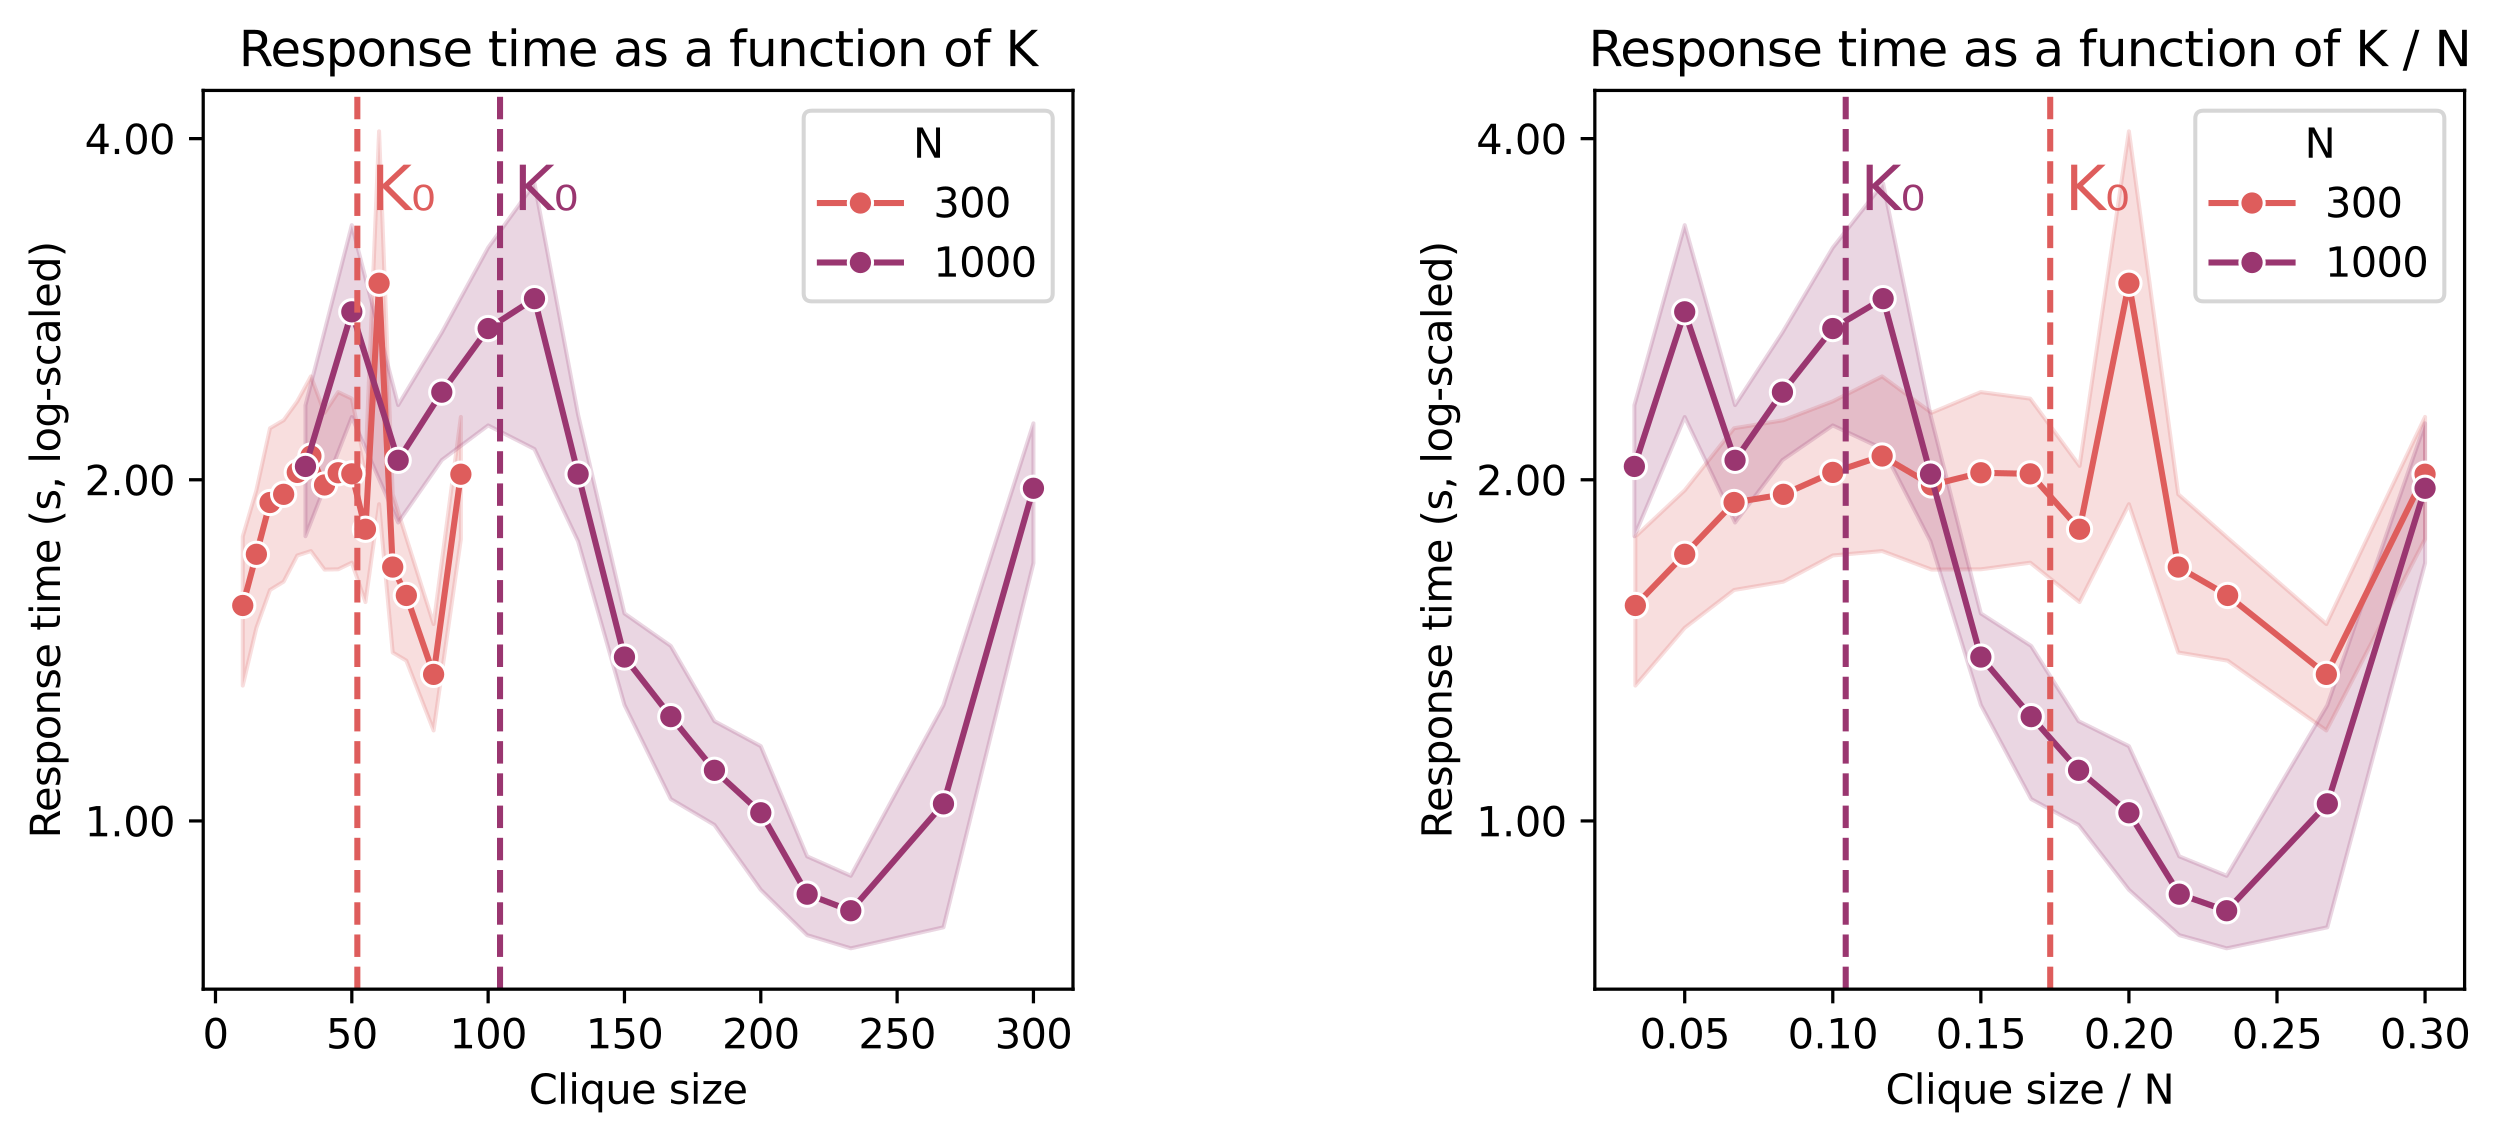 <?xml version="1.0" encoding="utf-8" standalone="no"?>
<!DOCTYPE svg PUBLIC "-//W3C//DTD SVG 1.1//EN"
  "http://www.w3.org/Graphics/SVG/1.1/DTD/svg11.dtd">
<svg xmlns:xlink="http://www.w3.org/1999/xlink" width="616.88pt" height="281.634pt" viewBox="0 0 616.88 281.634" xmlns="http://www.w3.org/2000/svg" version="1.1">
 <defs>
  <style type="text/css">*{stroke-linejoin: round; stroke-linecap: butt}</style>
 </defs>
 <g id="figure_1">
  <g id="patch_1">
   <path d="M 0 281.634 
L 616.88 281.634 
L 616.88 0 
L 0 0 
z
" style="fill: #ffffff"/>
  </g>
  <g id="axes_1">
   <g id="patch_2">
    <path d="M 50.144 244.078 
L 264.759 244.078 
L 264.759 22.318 
L 50.144 22.318 
z
" style="fill: #ffffff"/>
   </g>
   <g id="FillBetweenPolyCollection_1">
    <defs>
     <path id="me73cbf4768" d="M 59.899 -149.231 
L 59.899 -112.464 
L 63.263 -126.71 
L 66.627 -136.057 
L 69.991 -138.116 
L 73.355 -144.575 
L 76.718 -145.657 
L 80.082 -141.087 
L 83.446 -141.159 
L 86.81 -142.793 
L 90.174 -133.076 
L 93.538 -157.226 
L 96.902 -120.626 
L 100.266 -118.614 
L 106.993 -101.389 
L 113.721 -148.613 
L 113.721 -178.757 
L 113.721 -178.757 
L 106.993 -127.648 
L 100.266 -148.917 
L 96.902 -159.672 
L 93.538 -249.236 
L 90.174 -166.684 
L 86.81 -183.27 
L 83.446 -184.888 
L 80.082 -179.785 
L 76.718 -188.762 
L 73.355 -182.597 
L 69.991 -177.947 
L 66.627 -175.961 
L 63.263 -160.649 
L 59.899 -149.231 
z
" style="stroke: #de5d5c; stroke-opacity: 0.2"/>
    </defs>
    <g clip-path="url(#p3b95790b7f)">
     <use xlink:href="#me73cbf4768" x="0" y="281.634" style="fill: #de5d5c; fill-opacity: 0.2; stroke: #de5d5c; stroke-opacity: 0.2"/>
    </g>
   </g>
   <g id="FillBetweenPolyCollection_2">
    <defs>
     <path id="m4e8eb32be2" d="M 75.373 -181.62 
L 75.373 -149.324 
L 86.81 -178.725 
L 98.247 -152.702 
L 109.012 -168.115 
L 120.449 -176.663 
L 131.886 -170.823 
L 142.65 -148.042 
L 154.088 -107.693 
L 165.525 -84.461 
L 176.289 -78.085 
L 187.726 -62.079 
L 199.164 -50.886 
L 209.928 -47.636 
L 232.802 -52.82 
L 255.004 -142.683 
L 255.004 -177.177 
L 255.004 -177.177 
L 232.802 -107.627 
L 209.928 -65.527 
L 199.164 -70.326 
L 187.726 -97.514 
L 176.289 -103.687 
L 165.525 -122.232 
L 154.088 -130.269 
L 142.65 -179.262 
L 131.886 -236.337 
L 120.449 -220.525 
L 109.012 -199.587 
L 98.247 -181.68 
L 86.81 -226.074 
L 75.373 -181.62 
z
" style="stroke: #9a3670; stroke-opacity: 0.2"/>
    </defs>
    <g clip-path="url(#p3b95790b7f)">
     <use xlink:href="#m4e8eb32be2" x="0" y="281.634" style="fill: #9a3670; fill-opacity: 0.2; stroke: #9a3670; stroke-opacity: 0.2"/>
    </g>
   </g>
   <g id="matplotlib.axis_1">
    <g id="xtick_1">
     <g id="line2d_1">
      <defs>
       <path id="mf05abe5165" d="M 0 0 
L 0 3.5 
" style="stroke: #000000; stroke-width: 0.8"/>
      </defs>
      <g>
       <use xlink:href="#mf05abe5165" x="53.171" y="244.078" style="stroke: #000000; stroke-width: 0.8"/>
      </g>
     </g>
     <g id="text_1">
      <!-- 0 -->
      <g transform="translate(49.99 258.677) scale(0.1 -0.1)">
       <defs>
        <path id="DejaVuSans-30" d="M 2034 4250 
Q 1547 4250 1301 3770 
Q 1056 3291 1056 2328 
Q 1056 1369 1301 889 
Q 1547 409 2034 409 
Q 2525 409 2770 889 
Q 3016 1369 3016 2328 
Q 3016 3291 2770 3770 
Q 2525 4250 2034 4250 
z
M 2034 4750 
Q 2819 4750 3233 4129 
Q 3647 3509 3647 2328 
Q 3647 1150 3233 529 
Q 2819 -91 2034 -91 
Q 1250 -91 836 529 
Q 422 1150 422 2328 
Q 422 3509 836 4129 
Q 1250 4750 2034 4750 
z
" transform="scale(0.016)"/>
       </defs>
       <use xlink:href="#DejaVuSans-30"/>
      </g>
     </g>
    </g>
    <g id="xtick_2">
     <g id="line2d_2">
      <g>
       <use xlink:href="#mf05abe5165" x="86.81" y="244.078" style="stroke: #000000; stroke-width: 0.8"/>
      </g>
     </g>
     <g id="text_2">
      <!-- 50 -->
      <g transform="translate(80.448 258.677) scale(0.1 -0.1)">
       <defs>
        <path id="DejaVuSans-35" d="M 691 4666 
L 3169 4666 
L 3169 4134 
L 1269 4134 
L 1269 2991 
Q 1406 3038 1543 3061 
Q 1681 3084 1819 3084 
Q 2600 3084 3056 2656 
Q 3513 2228 3513 1497 
Q 3513 744 3044 326 
Q 2575 -91 1722 -91 
Q 1428 -91 1123 -41 
Q 819 9 494 109 
L 494 744 
Q 775 591 1075 516 
Q 1375 441 1709 441 
Q 2250 441 2565 725 
Q 2881 1009 2881 1497 
Q 2881 1984 2565 2268 
Q 2250 2553 1709 2553 
Q 1456 2553 1204 2497 
Q 953 2441 691 2322 
L 691 4666 
z
" transform="scale(0.016)"/>
       </defs>
       <use xlink:href="#DejaVuSans-35"/>
       <use xlink:href="#DejaVuSans-30" transform="translate(63.623 0)"/>
      </g>
     </g>
    </g>
    <g id="xtick_3">
     <g id="line2d_3">
      <g>
       <use xlink:href="#mf05abe5165" x="120.449" y="244.078" style="stroke: #000000; stroke-width: 0.8"/>
      </g>
     </g>
     <g id="text_3">
      <!-- 100 -->
      <g transform="translate(110.905 258.677) scale(0.1 -0.1)">
       <defs>
        <path id="DejaVuSans-31" d="M 794 531 
L 1825 531 
L 1825 4091 
L 703 3866 
L 703 4441 
L 1819 4666 
L 2450 4666 
L 2450 531 
L 3481 531 
L 3481 0 
L 794 0 
L 794 531 
z
" transform="scale(0.016)"/>
       </defs>
       <use xlink:href="#DejaVuSans-31"/>
       <use xlink:href="#DejaVuSans-30" transform="translate(63.623 0)"/>
       <use xlink:href="#DejaVuSans-30" transform="translate(127.246 0)"/>
      </g>
     </g>
    </g>
    <g id="xtick_4">
     <g id="line2d_4">
      <g>
       <use xlink:href="#mf05abe5165" x="154.088" y="244.078" style="stroke: #000000; stroke-width: 0.8"/>
      </g>
     </g>
     <g id="text_4">
      <!-- 150 -->
      <g transform="translate(144.544 258.677) scale(0.1 -0.1)">
       <use xlink:href="#DejaVuSans-31"/>
       <use xlink:href="#DejaVuSans-35" transform="translate(63.623 0)"/>
       <use xlink:href="#DejaVuSans-30" transform="translate(127.246 0)"/>
      </g>
     </g>
    </g>
    <g id="xtick_5">
     <g id="line2d_5">
      <g>
       <use xlink:href="#mf05abe5165" x="187.726" y="244.078" style="stroke: #000000; stroke-width: 0.8"/>
      </g>
     </g>
     <g id="text_5">
      <!-- 200 -->
      <g transform="translate(178.183 258.677) scale(0.1 -0.1)">
       <defs>
        <path id="DejaVuSans-32" d="M 1228 531 
L 3431 531 
L 3431 0 
L 469 0 
L 469 531 
Q 828 903 1448 1529 
Q 2069 2156 2228 2338 
Q 2531 2678 2651 2914 
Q 2772 3150 2772 3378 
Q 2772 3750 2511 3984 
Q 2250 4219 1831 4219 
Q 1534 4219 1204 4116 
Q 875 4013 500 3803 
L 500 4441 
Q 881 4594 1212 4672 
Q 1544 4750 1819 4750 
Q 2544 4750 2975 4387 
Q 3406 4025 3406 3419 
Q 3406 3131 3298 2873 
Q 3191 2616 2906 2266 
Q 2828 2175 2409 1742 
Q 1991 1309 1228 531 
z
" transform="scale(0.016)"/>
       </defs>
       <use xlink:href="#DejaVuSans-32"/>
       <use xlink:href="#DejaVuSans-30" transform="translate(63.623 0)"/>
       <use xlink:href="#DejaVuSans-30" transform="translate(127.246 0)"/>
      </g>
     </g>
    </g>
    <g id="xtick_6">
     <g id="line2d_6">
      <g>
       <use xlink:href="#mf05abe5165" x="221.365" y="244.078" style="stroke: #000000; stroke-width: 0.8"/>
      </g>
     </g>
     <g id="text_6">
      <!-- 250 -->
      <g transform="translate(211.821 258.677) scale(0.1 -0.1)">
       <use xlink:href="#DejaVuSans-32"/>
       <use xlink:href="#DejaVuSans-35" transform="translate(63.623 0)"/>
       <use xlink:href="#DejaVuSans-30" transform="translate(127.246 0)"/>
      </g>
     </g>
    </g>
    <g id="xtick_7">
     <g id="line2d_7">
      <g>
       <use xlink:href="#mf05abe5165" x="255.004" y="244.078" style="stroke: #000000; stroke-width: 0.8"/>
      </g>
     </g>
     <g id="text_7">
      <!-- 300 -->
      <g transform="translate(245.46 258.677) scale(0.1 -0.1)">
       <defs>
        <path id="DejaVuSans-33" d="M 2597 2516 
Q 3050 2419 3304 2112 
Q 3559 1806 3559 1356 
Q 3559 666 3084 287 
Q 2609 -91 1734 -91 
Q 1441 -91 1130 -33 
Q 819 25 488 141 
L 488 750 
Q 750 597 1062 519 
Q 1375 441 1716 441 
Q 2309 441 2620 675 
Q 2931 909 2931 1356 
Q 2931 1769 2642 2001 
Q 2353 2234 1838 2234 
L 1294 2234 
L 1294 2753 
L 1863 2753 
Q 2328 2753 2575 2939 
Q 2822 3125 2822 3475 
Q 2822 3834 2567 4026 
Q 2313 4219 1838 4219 
Q 1578 4219 1281 4162 
Q 984 4106 628 3988 
L 628 4550 
Q 988 4650 1302 4700 
Q 1616 4750 1894 4750 
Q 2613 4750 3031 4423 
Q 3450 4097 3450 3541 
Q 3450 3153 3228 2886 
Q 3006 2619 2597 2516 
z
" transform="scale(0.016)"/>
       </defs>
       <use xlink:href="#DejaVuSans-33"/>
       <use xlink:href="#DejaVuSans-30" transform="translate(63.623 0)"/>
       <use xlink:href="#DejaVuSans-30" transform="translate(127.246 0)"/>
      </g>
     </g>
    </g>
    <g id="text_8">
     <!-- Clique size -->
     <g transform="translate(130.479 272.355) scale(0.1 -0.1)">
      <defs>
       <path id="DejaVuSans-43" d="M 4122 4306 
L 4122 3641 
Q 3803 3938 3442 4084 
Q 3081 4231 2675 4231 
Q 1875 4231 1450 3742 
Q 1025 3253 1025 2328 
Q 1025 1406 1450 917 
Q 1875 428 2675 428 
Q 3081 428 3442 575 
Q 3803 722 4122 1019 
L 4122 359 
Q 3791 134 3420 21 
Q 3050 -91 2638 -91 
Q 1578 -91 968 557 
Q 359 1206 359 2328 
Q 359 3453 968 4101 
Q 1578 4750 2638 4750 
Q 3056 4750 3426 4639 
Q 3797 4528 4122 4306 
z
" transform="scale(0.016)"/>
       <path id="DejaVuSans-6c" d="M 603 4863 
L 1178 4863 
L 1178 0 
L 603 0 
L 603 4863 
z
" transform="scale(0.016)"/>
       <path id="DejaVuSans-69" d="M 603 3500 
L 1178 3500 
L 1178 0 
L 603 0 
L 603 3500 
z
M 603 4863 
L 1178 4863 
L 1178 4134 
L 603 4134 
L 603 4863 
z
" transform="scale(0.016)"/>
       <path id="DejaVuSans-71" d="M 947 1747 
Q 947 1113 1208 752 
Q 1469 391 1925 391 
Q 2381 391 2643 752 
Q 2906 1113 2906 1747 
Q 2906 2381 2643 2742 
Q 2381 3103 1925 3103 
Q 1469 3103 1208 2742 
Q 947 2381 947 1747 
z
M 2906 525 
Q 2725 213 2448 61 
Q 2172 -91 1784 -91 
Q 1150 -91 751 415 
Q 353 922 353 1747 
Q 353 2572 751 3078 
Q 1150 3584 1784 3584 
Q 2172 3584 2448 3432 
Q 2725 3281 2906 2969 
L 2906 3500 
L 3481 3500 
L 3481 -1331 
L 2906 -1331 
L 2906 525 
z
" transform="scale(0.016)"/>
       <path id="DejaVuSans-75" d="M 544 1381 
L 544 3500 
L 1119 3500 
L 1119 1403 
Q 1119 906 1312 657 
Q 1506 409 1894 409 
Q 2359 409 2629 706 
Q 2900 1003 2900 1516 
L 2900 3500 
L 3475 3500 
L 3475 0 
L 2900 0 
L 2900 538 
Q 2691 219 2414 64 
Q 2138 -91 1772 -91 
Q 1169 -91 856 284 
Q 544 659 544 1381 
z
M 1991 3584 
L 1991 3584 
z
" transform="scale(0.016)"/>
       <path id="DejaVuSans-65" d="M 3597 1894 
L 3597 1613 
L 953 1613 
Q 991 1019 1311 708 
Q 1631 397 2203 397 
Q 2534 397 2845 478 
Q 3156 559 3463 722 
L 3463 178 
Q 3153 47 2828 -22 
Q 2503 -91 2169 -91 
Q 1331 -91 842 396 
Q 353 884 353 1716 
Q 353 2575 817 3079 
Q 1281 3584 2069 3584 
Q 2775 3584 3186 3129 
Q 3597 2675 3597 1894 
z
M 3022 2063 
Q 3016 2534 2758 2815 
Q 2500 3097 2075 3097 
Q 1594 3097 1305 2825 
Q 1016 2553 972 2059 
L 3022 2063 
z
" transform="scale(0.016)"/>
       <path id="DejaVuSans-20" transform="scale(0.016)"/>
       <path id="DejaVuSans-73" d="M 2834 3397 
L 2834 2853 
Q 2591 2978 2328 3040 
Q 2066 3103 1784 3103 
Q 1356 3103 1142 2972 
Q 928 2841 928 2578 
Q 928 2378 1081 2264 
Q 1234 2150 1697 2047 
L 1894 2003 
Q 2506 1872 2764 1633 
Q 3022 1394 3022 966 
Q 3022 478 2636 193 
Q 2250 -91 1575 -91 
Q 1294 -91 989 -36 
Q 684 19 347 128 
L 347 722 
Q 666 556 975 473 
Q 1284 391 1588 391 
Q 1994 391 2212 530 
Q 2431 669 2431 922 
Q 2431 1156 2273 1281 
Q 2116 1406 1581 1522 
L 1381 1569 
Q 847 1681 609 1914 
Q 372 2147 372 2553 
Q 372 3047 722 3315 
Q 1072 3584 1716 3584 
Q 2034 3584 2315 3537 
Q 2597 3491 2834 3397 
z
" transform="scale(0.016)"/>
       <path id="DejaVuSans-7a" d="M 353 3500 
L 3084 3500 
L 3084 2975 
L 922 459 
L 3084 459 
L 3084 0 
L 275 0 
L 275 525 
L 2438 3041 
L 353 3041 
L 353 3500 
z
" transform="scale(0.016)"/>
      </defs>
      <use xlink:href="#DejaVuSans-43"/>
      <use xlink:href="#DejaVuSans-6c" transform="translate(69.824 0)"/>
      <use xlink:href="#DejaVuSans-69" transform="translate(97.607 0)"/>
      <use xlink:href="#DejaVuSans-71" transform="translate(125.391 0)"/>
      <use xlink:href="#DejaVuSans-75" transform="translate(188.867 0)"/>
      <use xlink:href="#DejaVuSans-65" transform="translate(252.246 0)"/>
      <use xlink:href="#DejaVuSans-20" transform="translate(313.77 0)"/>
      <use xlink:href="#DejaVuSans-73" transform="translate(345.557 0)"/>
      <use xlink:href="#DejaVuSans-69" transform="translate(397.656 0)"/>
      <use xlink:href="#DejaVuSans-7a" transform="translate(425.439 0)"/>
      <use xlink:href="#DejaVuSans-65" transform="translate(477.93 0)"/>
     </g>
    </g>
   </g>
   <g id="matplotlib.axis_2">
    <g id="ytick_1">
     <g id="line2d_8">
      <defs>
       <path id="m32b0150531" d="M 0 0 
L -3.5 0 
" style="stroke: #000000; stroke-width: 0.8"/>
      </defs>
      <g>
       <use xlink:href="#m32b0150531" x="50.144" y="202.564" style="stroke: #000000; stroke-width: 0.8"/>
      </g>
     </g>
     <g id="text_9">
      <!-- 1.00 -->
      <g transform="translate(20.878 206.363) scale(0.1 -0.1)">
       <defs>
        <path id="DejaVuSans-2e" d="M 684 794 
L 1344 794 
L 1344 0 
L 684 0 
L 684 794 
z
" transform="scale(0.016)"/>
       </defs>
       <use xlink:href="#DejaVuSans-31"/>
       <use xlink:href="#DejaVuSans-2e" transform="translate(63.623 0)"/>
       <use xlink:href="#DejaVuSans-30" transform="translate(95.41 0)"/>
       <use xlink:href="#DejaVuSans-30" transform="translate(159.033 0)"/>
      </g>
     </g>
    </g>
    <g id="ytick_2">
     <g id="line2d_9">
      <g>
       <use xlink:href="#m32b0150531" x="50.144" y="118.387" style="stroke: #000000; stroke-width: 0.8"/>
      </g>
     </g>
     <g id="text_10">
      <!-- 2.00 -->
      <g transform="translate(20.878 122.186) scale(0.1 -0.1)">
       <use xlink:href="#DejaVuSans-32"/>
       <use xlink:href="#DejaVuSans-2e" transform="translate(63.623 0)"/>
       <use xlink:href="#DejaVuSans-30" transform="translate(95.41 0)"/>
       <use xlink:href="#DejaVuSans-30" transform="translate(159.033 0)"/>
      </g>
     </g>
    </g>
    <g id="ytick_3">
     <g id="line2d_10">
      <g>
       <use xlink:href="#m32b0150531" x="50.144" y="34.21" style="stroke: #000000; stroke-width: 0.8"/>
      </g>
     </g>
     <g id="text_11">
      <!-- 4.00 -->
      <g transform="translate(20.878 38.009) scale(0.1 -0.1)">
       <defs>
        <path id="DejaVuSans-34" d="M 2419 4116 
L 825 1625 
L 2419 1625 
L 2419 4116 
z
M 2253 4666 
L 3047 4666 
L 3047 1625 
L 3713 1625 
L 3713 1100 
L 3047 1100 
L 3047 0 
L 2419 0 
L 2419 1100 
L 313 1100 
L 313 1709 
L 2253 4666 
z
" transform="scale(0.016)"/>
       </defs>
       <use xlink:href="#DejaVuSans-34"/>
       <use xlink:href="#DejaVuSans-2e" transform="translate(63.623 0)"/>
       <use xlink:href="#DejaVuSans-30" transform="translate(95.41 0)"/>
       <use xlink:href="#DejaVuSans-30" transform="translate(159.033 0)"/>
      </g>
     </g>
    </g>
    <g id="text_12">
     <!-- Response time (s, log-scaled) -->
     <g transform="translate(14.798 206.855) rotate(-90) scale(0.1 -0.1)">
      <defs>
       <path id="DejaVuSans-52" d="M 2841 2188 
Q 3044 2119 3236 1894 
Q 3428 1669 3622 1275 
L 4263 0 
L 3584 0 
L 2988 1197 
Q 2756 1666 2539 1819 
Q 2322 1972 1947 1972 
L 1259 1972 
L 1259 0 
L 628 0 
L 628 4666 
L 2053 4666 
Q 2853 4666 3247 4331 
Q 3641 3997 3641 3322 
Q 3641 2881 3436 2590 
Q 3231 2300 2841 2188 
z
M 1259 4147 
L 1259 2491 
L 2053 2491 
Q 2509 2491 2742 2702 
Q 2975 2913 2975 3322 
Q 2975 3731 2742 3939 
Q 2509 4147 2053 4147 
L 1259 4147 
z
" transform="scale(0.016)"/>
       <path id="DejaVuSans-70" d="M 1159 525 
L 1159 -1331 
L 581 -1331 
L 581 3500 
L 1159 3500 
L 1159 2969 
Q 1341 3281 1617 3432 
Q 1894 3584 2278 3584 
Q 2916 3584 3314 3078 
Q 3713 2572 3713 1747 
Q 3713 922 3314 415 
Q 2916 -91 2278 -91 
Q 1894 -91 1617 61 
Q 1341 213 1159 525 
z
M 3116 1747 
Q 3116 2381 2855 2742 
Q 2594 3103 2138 3103 
Q 1681 3103 1420 2742 
Q 1159 2381 1159 1747 
Q 1159 1113 1420 752 
Q 1681 391 2138 391 
Q 2594 391 2855 752 
Q 3116 1113 3116 1747 
z
" transform="scale(0.016)"/>
       <path id="DejaVuSans-6f" d="M 1959 3097 
Q 1497 3097 1228 2736 
Q 959 2375 959 1747 
Q 959 1119 1226 758 
Q 1494 397 1959 397 
Q 2419 397 2687 759 
Q 2956 1122 2956 1747 
Q 2956 2369 2687 2733 
Q 2419 3097 1959 3097 
z
M 1959 3584 
Q 2709 3584 3137 3096 
Q 3566 2609 3566 1747 
Q 3566 888 3137 398 
Q 2709 -91 1959 -91 
Q 1206 -91 779 398 
Q 353 888 353 1747 
Q 353 2609 779 3096 
Q 1206 3584 1959 3584 
z
" transform="scale(0.016)"/>
       <path id="DejaVuSans-6e" d="M 3513 2113 
L 3513 0 
L 2938 0 
L 2938 2094 
Q 2938 2591 2744 2837 
Q 2550 3084 2163 3084 
Q 1697 3084 1428 2787 
Q 1159 2491 1159 1978 
L 1159 0 
L 581 0 
L 581 3500 
L 1159 3500 
L 1159 2956 
Q 1366 3272 1645 3428 
Q 1925 3584 2291 3584 
Q 2894 3584 3203 3211 
Q 3513 2838 3513 2113 
z
" transform="scale(0.016)"/>
       <path id="DejaVuSans-74" d="M 1172 4494 
L 1172 3500 
L 2356 3500 
L 2356 3053 
L 1172 3053 
L 1172 1153 
Q 1172 725 1289 603 
Q 1406 481 1766 481 
L 2356 481 
L 2356 0 
L 1766 0 
Q 1100 0 847 248 
Q 594 497 594 1153 
L 594 3053 
L 172 3053 
L 172 3500 
L 594 3500 
L 594 4494 
L 1172 4494 
z
" transform="scale(0.016)"/>
       <path id="DejaVuSans-6d" d="M 3328 2828 
Q 3544 3216 3844 3400 
Q 4144 3584 4550 3584 
Q 5097 3584 5394 3201 
Q 5691 2819 5691 2113 
L 5691 0 
L 5113 0 
L 5113 2094 
Q 5113 2597 4934 2840 
Q 4756 3084 4391 3084 
Q 3944 3084 3684 2787 
Q 3425 2491 3425 1978 
L 3425 0 
L 2847 0 
L 2847 2094 
Q 2847 2600 2669 2842 
Q 2491 3084 2119 3084 
Q 1678 3084 1418 2786 
Q 1159 2488 1159 1978 
L 1159 0 
L 581 0 
L 581 3500 
L 1159 3500 
L 1159 2956 
Q 1356 3278 1631 3431 
Q 1906 3584 2284 3584 
Q 2666 3584 2933 3390 
Q 3200 3197 3328 2828 
z
" transform="scale(0.016)"/>
       <path id="DejaVuSans-28" d="M 1984 4856 
Q 1566 4138 1362 3434 
Q 1159 2731 1159 2009 
Q 1159 1288 1364 580 
Q 1569 -128 1984 -844 
L 1484 -844 
Q 1016 -109 783 600 
Q 550 1309 550 2009 
Q 550 2706 781 3412 
Q 1013 4119 1484 4856 
L 1984 4856 
z
" transform="scale(0.016)"/>
       <path id="DejaVuSans-2c" d="M 750 794 
L 1409 794 
L 1409 256 
L 897 -744 
L 494 -744 
L 750 256 
L 750 794 
z
" transform="scale(0.016)"/>
       <path id="DejaVuSans-67" d="M 2906 1791 
Q 2906 2416 2648 2759 
Q 2391 3103 1925 3103 
Q 1463 3103 1205 2759 
Q 947 2416 947 1791 
Q 947 1169 1205 825 
Q 1463 481 1925 481 
Q 2391 481 2648 825 
Q 2906 1169 2906 1791 
z
M 3481 434 
Q 3481 -459 3084 -895 
Q 2688 -1331 1869 -1331 
Q 1566 -1331 1297 -1286 
Q 1028 -1241 775 -1147 
L 775 -588 
Q 1028 -725 1275 -790 
Q 1522 -856 1778 -856 
Q 2344 -856 2625 -561 
Q 2906 -266 2906 331 
L 2906 616 
Q 2728 306 2450 153 
Q 2172 0 1784 0 
Q 1141 0 747 490 
Q 353 981 353 1791 
Q 353 2603 747 3093 
Q 1141 3584 1784 3584 
Q 2172 3584 2450 3431 
Q 2728 3278 2906 2969 
L 2906 3500 
L 3481 3500 
L 3481 434 
z
" transform="scale(0.016)"/>
       <path id="DejaVuSans-2d" d="M 313 2009 
L 1997 2009 
L 1997 1497 
L 313 1497 
L 313 2009 
z
" transform="scale(0.016)"/>
       <path id="DejaVuSans-63" d="M 3122 3366 
L 3122 2828 
Q 2878 2963 2633 3030 
Q 2388 3097 2138 3097 
Q 1578 3097 1268 2742 
Q 959 2388 959 1747 
Q 959 1106 1268 751 
Q 1578 397 2138 397 
Q 2388 397 2633 464 
Q 2878 531 3122 666 
L 3122 134 
Q 2881 22 2623 -34 
Q 2366 -91 2075 -91 
Q 1284 -91 818 406 
Q 353 903 353 1747 
Q 353 2603 823 3093 
Q 1294 3584 2113 3584 
Q 2378 3584 2631 3529 
Q 2884 3475 3122 3366 
z
" transform="scale(0.016)"/>
       <path id="DejaVuSans-61" d="M 2194 1759 
Q 1497 1759 1228 1600 
Q 959 1441 959 1056 
Q 959 750 1161 570 
Q 1363 391 1709 391 
Q 2188 391 2477 730 
Q 2766 1069 2766 1631 
L 2766 1759 
L 2194 1759 
z
M 3341 1997 
L 3341 0 
L 2766 0 
L 2766 531 
Q 2569 213 2275 61 
Q 1981 -91 1556 -91 
Q 1019 -91 701 211 
Q 384 513 384 1019 
Q 384 1609 779 1909 
Q 1175 2209 1959 2209 
L 2766 2209 
L 2766 2266 
Q 2766 2663 2505 2880 
Q 2244 3097 1772 3097 
Q 1472 3097 1187 3025 
Q 903 2953 641 2809 
L 641 3341 
Q 956 3463 1253 3523 
Q 1550 3584 1831 3584 
Q 2591 3584 2966 3190 
Q 3341 2797 3341 1997 
z
" transform="scale(0.016)"/>
       <path id="DejaVuSans-64" d="M 2906 2969 
L 2906 4863 
L 3481 4863 
L 3481 0 
L 2906 0 
L 2906 525 
Q 2725 213 2448 61 
Q 2172 -91 1784 -91 
Q 1150 -91 751 415 
Q 353 922 353 1747 
Q 353 2572 751 3078 
Q 1150 3584 1784 3584 
Q 2172 3584 2448 3432 
Q 2725 3281 2906 2969 
z
M 947 1747 
Q 947 1113 1208 752 
Q 1469 391 1925 391 
Q 2381 391 2643 752 
Q 2906 1113 2906 1747 
Q 2906 2381 2643 2742 
Q 2381 3103 1925 3103 
Q 1469 3103 1208 2742 
Q 947 2381 947 1747 
z
" transform="scale(0.016)"/>
       <path id="DejaVuSans-29" d="M 513 4856 
L 1013 4856 
Q 1481 4119 1714 3412 
Q 1947 2706 1947 2009 
Q 1947 1309 1714 600 
Q 1481 -109 1013 -844 
L 513 -844 
Q 928 -128 1133 580 
Q 1338 1288 1338 2009 
Q 1338 2731 1133 3434 
Q 928 4138 513 4856 
z
" transform="scale(0.016)"/>
      </defs>
      <use xlink:href="#DejaVuSans-52"/>
      <use xlink:href="#DejaVuSans-65" transform="translate(64.982 0)"/>
      <use xlink:href="#DejaVuSans-73" transform="translate(126.506 0)"/>
      <use xlink:href="#DejaVuSans-70" transform="translate(178.605 0)"/>
      <use xlink:href="#DejaVuSans-6f" transform="translate(242.082 0)"/>
      <use xlink:href="#DejaVuSans-6e" transform="translate(303.264 0)"/>
      <use xlink:href="#DejaVuSans-73" transform="translate(366.643 0)"/>
      <use xlink:href="#DejaVuSans-65" transform="translate(418.742 0)"/>
      <use xlink:href="#DejaVuSans-20" transform="translate(480.266 0)"/>
      <use xlink:href="#DejaVuSans-74" transform="translate(512.053 0)"/>
      <use xlink:href="#DejaVuSans-69" transform="translate(551.262 0)"/>
      <use xlink:href="#DejaVuSans-6d" transform="translate(579.045 0)"/>
      <use xlink:href="#DejaVuSans-65" transform="translate(676.457 0)"/>
      <use xlink:href="#DejaVuSans-20" transform="translate(737.98 0)"/>
      <use xlink:href="#DejaVuSans-28" transform="translate(769.768 0)"/>
      <use xlink:href="#DejaVuSans-73" transform="translate(808.781 0)"/>
      <use xlink:href="#DejaVuSans-2c" transform="translate(860.881 0)"/>
      <use xlink:href="#DejaVuSans-20" transform="translate(892.668 0)"/>
      <use xlink:href="#DejaVuSans-6c" transform="translate(924.455 0)"/>
      <use xlink:href="#DejaVuSans-6f" transform="translate(952.238 0)"/>
      <use xlink:href="#DejaVuSans-67" transform="translate(1013.42 0)"/>
      <use xlink:href="#DejaVuSans-2d" transform="translate(1076.896 0)"/>
      <use xlink:href="#DejaVuSans-73" transform="translate(1112.98 0)"/>
      <use xlink:href="#DejaVuSans-63" transform="translate(1165.08 0)"/>
      <use xlink:href="#DejaVuSans-61" transform="translate(1220.061 0)"/>
      <use xlink:href="#DejaVuSans-6c" transform="translate(1281.34 0)"/>
      <use xlink:href="#DejaVuSans-65" transform="translate(1309.123 0)"/>
      <use xlink:href="#DejaVuSans-64" transform="translate(1370.646 0)"/>
      <use xlink:href="#DejaVuSans-29" transform="translate(1434.123 0)"/>
     </g>
    </g>
   </g>
   <g id="line2d_11">
    <path d="M 59.899 149.401 
L 63.263 136.773 
L 66.627 123.993 
L 69.991 121.977 
L 73.355 116.566 
L 76.718 112.522 
L 80.082 119.663 
L 83.446 116.653 
L 86.81 116.924 
L 90.174 130.595 
L 93.538 69.89 
L 96.902 139.923 
L 100.266 146.926 
L 106.993 166.407 
L 113.721 117.016 
" clip-path="url(#p3b95790b7f)" style="fill: none; stroke: #de5d5c; stroke-width: 1.5; stroke-linecap: square"/>
    <defs>
     <path id="mef95d71258" d="M 0 3 
C 0.796 3 1.559 2.684 2.121 2.121 
C 2.684 1.559 3 0.796 3 0 
C 3 -0.796 2.684 -1.559 2.121 -2.121 
C 1.559 -2.684 0.796 -3 0 -3 
C -0.796 -3 -1.559 -2.684 -2.121 -2.121 
C -2.684 -1.559 -3 -0.796 -3 0 
C -3 0.796 -2.684 1.559 -2.121 2.121 
C -1.559 2.684 -0.796 3 0 3 
z
" style="stroke: #ffffff; stroke-width: 0.75"/>
    </defs>
    <g clip-path="url(#p3b95790b7f)">
     <use xlink:href="#mef95d71258" x="59.899" y="149.401" style="fill: #de5d5c; stroke: #ffffff; stroke-width: 0.75"/>
     <use xlink:href="#mef95d71258" x="63.263" y="136.773" style="fill: #de5d5c; stroke: #ffffff; stroke-width: 0.75"/>
     <use xlink:href="#mef95d71258" x="66.627" y="123.993" style="fill: #de5d5c; stroke: #ffffff; stroke-width: 0.75"/>
     <use xlink:href="#mef95d71258" x="69.991" y="121.977" style="fill: #de5d5c; stroke: #ffffff; stroke-width: 0.75"/>
     <use xlink:href="#mef95d71258" x="73.355" y="116.566" style="fill: #de5d5c; stroke: #ffffff; stroke-width: 0.75"/>
     <use xlink:href="#mef95d71258" x="76.718" y="112.522" style="fill: #de5d5c; stroke: #ffffff; stroke-width: 0.75"/>
     <use xlink:href="#mef95d71258" x="80.082" y="119.663" style="fill: #de5d5c; stroke: #ffffff; stroke-width: 0.75"/>
     <use xlink:href="#mef95d71258" x="83.446" y="116.653" style="fill: #de5d5c; stroke: #ffffff; stroke-width: 0.75"/>
     <use xlink:href="#mef95d71258" x="86.81" y="116.924" style="fill: #de5d5c; stroke: #ffffff; stroke-width: 0.75"/>
     <use xlink:href="#mef95d71258" x="90.174" y="130.595" style="fill: #de5d5c; stroke: #ffffff; stroke-width: 0.75"/>
     <use xlink:href="#mef95d71258" x="93.538" y="69.89" style="fill: #de5d5c; stroke: #ffffff; stroke-width: 0.75"/>
     <use xlink:href="#mef95d71258" x="96.902" y="139.923" style="fill: #de5d5c; stroke: #ffffff; stroke-width: 0.75"/>
     <use xlink:href="#mef95d71258" x="100.266" y="146.926" style="fill: #de5d5c; stroke: #ffffff; stroke-width: 0.75"/>
     <use xlink:href="#mef95d71258" x="106.993" y="166.407" style="fill: #de5d5c; stroke: #ffffff; stroke-width: 0.75"/>
     <use xlink:href="#mef95d71258" x="113.721" y="117.016" style="fill: #de5d5c; stroke: #ffffff; stroke-width: 0.75"/>
    </g>
   </g>
   <g id="line2d_12">
    <path d="M 75.373 115.092 
L 86.81 76.942 
L 98.247 113.581 
L 109.012 96.767 
L 120.449 81.071 
L 131.886 73.689 
L 142.65 116.982 
L 154.088 162.129 
L 165.525 176.825 
L 176.289 190.075 
L 187.726 200.55 
L 199.164 220.64 
L 209.928 224.724 
L 232.802 198.345 
L 255.004 120.484 
" clip-path="url(#p3b95790b7f)" style="fill: none; stroke: #9a3670; stroke-width: 1.5; stroke-linecap: square"/>
    <defs>
     <path id="m0b6423cff4" d="M 0 3 
C 0.796 3 1.559 2.684 2.121 2.121 
C 2.684 1.559 3 0.796 3 0 
C 3 -0.796 2.684 -1.559 2.121 -2.121 
C 1.559 -2.684 0.796 -3 0 -3 
C -0.796 -3 -1.559 -2.684 -2.121 -2.121 
C -2.684 -1.559 -3 -0.796 -3 0 
C -3 0.796 -2.684 1.559 -2.121 2.121 
C -1.559 2.684 -0.796 3 0 3 
z
" style="stroke: #ffffff; stroke-width: 0.75"/>
    </defs>
    <g clip-path="url(#p3b95790b7f)">
     <use xlink:href="#m0b6423cff4" x="75.373" y="115.092" style="fill: #9a3670; stroke: #ffffff; stroke-width: 0.75"/>
     <use xlink:href="#m0b6423cff4" x="86.81" y="76.942" style="fill: #9a3670; stroke: #ffffff; stroke-width: 0.75"/>
     <use xlink:href="#m0b6423cff4" x="98.247" y="113.581" style="fill: #9a3670; stroke: #ffffff; stroke-width: 0.75"/>
     <use xlink:href="#m0b6423cff4" x="109.012" y="96.767" style="fill: #9a3670; stroke: #ffffff; stroke-width: 0.75"/>
     <use xlink:href="#m0b6423cff4" x="120.449" y="81.071" style="fill: #9a3670; stroke: #ffffff; stroke-width: 0.75"/>
     <use xlink:href="#m0b6423cff4" x="131.886" y="73.689" style="fill: #9a3670; stroke: #ffffff; stroke-width: 0.75"/>
     <use xlink:href="#m0b6423cff4" x="142.65" y="116.982" style="fill: #9a3670; stroke: #ffffff; stroke-width: 0.75"/>
     <use xlink:href="#m0b6423cff4" x="154.088" y="162.129" style="fill: #9a3670; stroke: #ffffff; stroke-width: 0.75"/>
     <use xlink:href="#m0b6423cff4" x="165.525" y="176.825" style="fill: #9a3670; stroke: #ffffff; stroke-width: 0.75"/>
     <use xlink:href="#m0b6423cff4" x="176.289" y="190.075" style="fill: #9a3670; stroke: #ffffff; stroke-width: 0.75"/>
     <use xlink:href="#m0b6423cff4" x="187.726" y="200.55" style="fill: #9a3670; stroke: #ffffff; stroke-width: 0.75"/>
     <use xlink:href="#m0b6423cff4" x="199.164" y="220.64" style="fill: #9a3670; stroke: #ffffff; stroke-width: 0.75"/>
     <use xlink:href="#m0b6423cff4" x="209.928" y="224.724" style="fill: #9a3670; stroke: #ffffff; stroke-width: 0.75"/>
     <use xlink:href="#m0b6423cff4" x="232.802" y="198.345" style="fill: #9a3670; stroke: #ffffff; stroke-width: 0.75"/>
     <use xlink:href="#m0b6423cff4" x="255.004" y="120.484" style="fill: #9a3670; stroke: #ffffff; stroke-width: 0.75"/>
    </g>
   </g>
   <g id="line2d_13"/>
   <g id="line2d_14"/>
   <g id="line2d_15">
    <path d="M 88.173 244.078 
L 88.173 22.318 
" clip-path="url(#p3b95790b7f)" style="fill: none; stroke-dasharray: 5.55,2.4; stroke-dashoffset: 0; stroke: #de5d5c; stroke-width: 1.5"/>
   </g>
   <g id="line2d_16">
    <path d="M 123.386 244.078 
L 123.386 22.318 
" clip-path="url(#p3b95790b7f)" style="fill: none; stroke-dasharray: 5.55,2.4; stroke-dashoffset: 0; stroke: #9a3670; stroke-width: 1.5"/>
   </g>
   <g id="patch_3">
    <path d="M 50.144 244.078 
L 50.144 22.318 
" style="fill: none; stroke: #000000; stroke-width: 0.8; stroke-linejoin: miter; stroke-linecap: square"/>
   </g>
   <g id="patch_4">
    <path d="M 264.759 244.078 
L 264.759 22.318 
" style="fill: none; stroke: #000000; stroke-width: 0.8; stroke-linejoin: miter; stroke-linecap: square"/>
   </g>
   <g id="patch_5">
    <path d="M 50.144 244.078 
L 264.759 244.078 
" style="fill: none; stroke: #000000; stroke-width: 0.8; stroke-linejoin: miter; stroke-linecap: square"/>
   </g>
   <g id="patch_6">
    <path d="M 50.144 22.318 
L 264.759 22.318 
" style="fill: none; stroke: #000000; stroke-width: 0.8; stroke-linejoin: miter; stroke-linecap: square"/>
   </g>
   <g id="text_13">
    <!-- K₀ -->
    <g style="fill: #de5d5c" transform="translate(91.537 51.836) scale(0.15 -0.15)">
     <defs>
      <path id="DejaVuSans-4b" d="M 628 4666 
L 1259 4666 
L 1259 2694 
L 3353 4666 
L 4166 4666 
L 1850 2491 
L 4331 0 
L 3500 0 
L 1259 2247 
L 1259 0 
L 628 0 
L 628 4666 
z
" transform="scale(0.016)"/>
      <path id="DejaVuSans-2080" d="M 1781 2091 
Q 1625 2360 1309 2360 
Q 994 2360 838 2091 
Q 678 1822 678 1285 
Q 678 744 838 476 
Q 994 207 1309 207 
Q 1625 207 1781 476 
Q 1941 744 1941 1285 
Q 1941 1822 1781 2091 
z
M 1309 2638 
Q 1813 2638 2078 2291 
Q 2344 1944 2344 1285 
Q 2344 622 2078 275 
Q 1813 -71 1309 -71 
Q 803 -71 537 275 
Q 272 622 272 1285 
Q 272 1944 537 2291 
Q 803 2638 1309 2638 
z
" transform="scale(0.016)"/>
     </defs>
     <use xlink:href="#DejaVuSans-4b"/>
     <use xlink:href="#DejaVuSans-2080" transform="translate(65.576 0)"/>
    </g>
   </g>
   <g id="text_14">
    <!-- K₀ -->
    <g style="fill: #9a3670" transform="translate(126.75 51.836) scale(0.15 -0.15)">
     <use xlink:href="#DejaVuSans-4b"/>
     <use xlink:href="#DejaVuSans-2080" transform="translate(65.576 0)"/>
    </g>
   </g>
   <g id="text_15">
    <!-- Response time as a function of K -->
    <g transform="translate(58.931 16.318) scale(0.12 -0.12)">
     <defs>
      <path id="DejaVuSans-66" d="M 2375 4863 
L 2375 4384 
L 1825 4384 
Q 1516 4384 1395 4259 
Q 1275 4134 1275 3809 
L 1275 3500 
L 2222 3500 
L 2222 3053 
L 1275 3053 
L 1275 0 
L 697 0 
L 697 3053 
L 147 3053 
L 147 3500 
L 697 3500 
L 697 3744 
Q 697 4328 969 4595 
Q 1241 4863 1831 4863 
L 2375 4863 
z
" transform="scale(0.016)"/>
     </defs>
     <use xlink:href="#DejaVuSans-52"/>
     <use xlink:href="#DejaVuSans-65" transform="translate(64.982 0)"/>
     <use xlink:href="#DejaVuSans-73" transform="translate(126.506 0)"/>
     <use xlink:href="#DejaVuSans-70" transform="translate(178.605 0)"/>
     <use xlink:href="#DejaVuSans-6f" transform="translate(242.082 0)"/>
     <use xlink:href="#DejaVuSans-6e" transform="translate(303.264 0)"/>
     <use xlink:href="#DejaVuSans-73" transform="translate(366.643 0)"/>
     <use xlink:href="#DejaVuSans-65" transform="translate(418.742 0)"/>
     <use xlink:href="#DejaVuSans-20" transform="translate(480.266 0)"/>
     <use xlink:href="#DejaVuSans-74" transform="translate(512.053 0)"/>
     <use xlink:href="#DejaVuSans-69" transform="translate(551.262 0)"/>
     <use xlink:href="#DejaVuSans-6d" transform="translate(579.045 0)"/>
     <use xlink:href="#DejaVuSans-65" transform="translate(676.457 0)"/>
     <use xlink:href="#DejaVuSans-20" transform="translate(737.98 0)"/>
     <use xlink:href="#DejaVuSans-61" transform="translate(769.768 0)"/>
     <use xlink:href="#DejaVuSans-73" transform="translate(831.047 0)"/>
     <use xlink:href="#DejaVuSans-20" transform="translate(883.146 0)"/>
     <use xlink:href="#DejaVuSans-61" transform="translate(914.934 0)"/>
     <use xlink:href="#DejaVuSans-20" transform="translate(976.213 0)"/>
     <use xlink:href="#DejaVuSans-66" transform="translate(1008 0)"/>
     <use xlink:href="#DejaVuSans-75" transform="translate(1043.205 0)"/>
     <use xlink:href="#DejaVuSans-6e" transform="translate(1106.584 0)"/>
     <use xlink:href="#DejaVuSans-63" transform="translate(1169.963 0)"/>
     <use xlink:href="#DejaVuSans-74" transform="translate(1224.943 0)"/>
     <use xlink:href="#DejaVuSans-69" transform="translate(1264.152 0)"/>
     <use xlink:href="#DejaVuSans-6f" transform="translate(1291.936 0)"/>
     <use xlink:href="#DejaVuSans-6e" transform="translate(1353.117 0)"/>
     <use xlink:href="#DejaVuSans-20" transform="translate(1416.496 0)"/>
     <use xlink:href="#DejaVuSans-6f" transform="translate(1448.283 0)"/>
     <use xlink:href="#DejaVuSans-66" transform="translate(1509.465 0)"/>
     <use xlink:href="#DejaVuSans-20" transform="translate(1544.67 0)"/>
     <use xlink:href="#DejaVuSans-4b" transform="translate(1576.457 0)"/>
    </g>
   </g>
   <g id="legend_1">
    <g id="patch_7">
     <path d="M 200.309 74.353 
L 257.759 74.353 
Q 259.759 74.353 259.759 72.353 
L 259.759 29.318 
Q 259.759 27.318 257.759 27.318 
L 200.309 27.318 
Q 198.309 27.318 198.309 29.318 
L 198.309 72.353 
Q 198.309 74.353 200.309 74.353 
z
" style="fill: #ffffff; opacity: 0.8; stroke: #cccccc; stroke-linejoin: miter"/>
    </g>
    <g id="text_16">
     <!-- N -->
     <g transform="translate(225.294 38.917) scale(0.1 -0.1)">
      <defs>
       <path id="DejaVuSans-4e" d="M 628 4666 
L 1478 4666 
L 3547 763 
L 3547 4666 
L 4159 4666 
L 4159 0 
L 3309 0 
L 1241 3903 
L 1241 0 
L 628 0 
L 628 4666 
z
" transform="scale(0.016)"/>
      </defs>
      <use xlink:href="#DejaVuSans-4e"/>
     </g>
    </g>
    <g id="line2d_17">
     <path d="M 202.309 50.095 
L 212.309 50.095 
L 222.309 50.095 
" style="fill: none; stroke: #de5d5c; stroke-width: 1.5; stroke-linecap: square"/>
     <g>
      <use xlink:href="#mef95d71258" x="212.309" y="50.095" style="fill: #de5d5c; stroke: #ffffff; stroke-width: 0.75"/>
     </g>
    </g>
    <g id="text_17">
     <!-- 300 -->
     <g transform="translate(230.309 53.595) scale(0.1 -0.1)">
      <use xlink:href="#DejaVuSans-33"/>
      <use xlink:href="#DejaVuSans-30" transform="translate(63.623 0)"/>
      <use xlink:href="#DejaVuSans-30" transform="translate(127.246 0)"/>
     </g>
    </g>
    <g id="line2d_18">
     <path d="M 202.309 64.773 
L 212.309 64.773 
L 222.309 64.773 
" style="fill: none; stroke: #9a3670; stroke-width: 1.5; stroke-linecap: square"/>
     <g>
      <use xlink:href="#m0b6423cff4" x="212.309" y="64.773" style="fill: #9a3670; stroke: #ffffff; stroke-width: 0.75"/>
     </g>
    </g>
    <g id="text_18">
     <!-- 1000 -->
     <g transform="translate(230.309 68.273) scale(0.1 -0.1)">
      <use xlink:href="#DejaVuSans-31"/>
      <use xlink:href="#DejaVuSans-30" transform="translate(63.623 0)"/>
      <use xlink:href="#DejaVuSans-30" transform="translate(127.246 0)"/>
      <use xlink:href="#DejaVuSans-30" transform="translate(190.869 0)"/>
     </g>
    </g>
   </g>
  </g>
  <g id="axes_2">
   <g id="patch_8">
    <path d="M 393.528 244.078 
L 608.144 244.078 
L 608.144 22.318 
L 393.528 22.318 
z
" style="fill: #ffffff"/>
   </g>
   <g id="FillBetweenPolyCollection_3">
    <defs>
     <path id="mf9cd6cc302" d="M 403.527 -149.231 
L 403.527 -112.464 
L 415.706 -126.71 
L 427.885 -136.057 
L 440.064 -138.116 
L 452.243 -144.575 
L 464.421 -145.657 
L 476.6 -141.087 
L 488.779 -141.159 
L 500.958 -142.793 
L 513.137 -133.076 
L 525.316 -157.226 
L 537.494 -120.626 
L 549.673 -118.614 
L 574.031 -101.389 
L 598.389 -148.613 
L 598.389 -178.757 
L 598.389 -178.757 
L 574.031 -127.648 
L 549.673 -148.917 
L 537.494 -159.672 
L 525.316 -249.236 
L 513.137 -166.684 
L 500.958 -183.27 
L 488.779 -184.888 
L 476.6 -179.785 
L 464.421 -188.762 
L 452.243 -182.597 
L 440.064 -177.947 
L 427.885 -175.961 
L 415.706 -160.649 
L 403.527 -149.231 
z
" style="stroke: #de5d5c; stroke-opacity: 0.2"/>
    </defs>
    <g clip-path="url(#p1b4c1c38cd)">
     <use xlink:href="#mf9cd6cc302" x="0" y="281.634" style="fill: #de5d5c; fill-opacity: 0.2; stroke: #de5d5c; stroke-opacity: 0.2"/>
    </g>
   </g>
   <g id="FillBetweenPolyCollection_4">
    <defs>
     <path id="me3bbd0f455" d="M 403.284 -181.62 
L 403.284 -149.324 
L 415.706 -178.725 
L 428.128 -152.702 
L 439.82 -168.115 
L 452.243 -176.663 
L 464.665 -170.823 
L 476.357 -148.042 
L 488.779 -107.693 
L 501.201 -84.461 
L 512.893 -78.085 
L 525.316 -62.079 
L 537.738 -50.886 
L 549.43 -47.636 
L 574.274 -52.82 
L 598.389 -142.683 
L 598.389 -177.177 
L 598.389 -177.177 
L 574.274 -107.627 
L 549.43 -65.527 
L 537.738 -70.326 
L 525.316 -97.514 
L 512.893 -103.687 
L 501.201 -122.232 
L 488.779 -130.269 
L 476.357 -179.262 
L 464.665 -236.337 
L 452.243 -220.525 
L 439.82 -199.587 
L 428.128 -181.68 
L 415.706 -226.074 
L 403.284 -181.62 
z
" style="stroke: #9a3670; stroke-opacity: 0.2"/>
    </defs>
    <g clip-path="url(#p1b4c1c38cd)">
     <use xlink:href="#me3bbd0f455" x="0" y="281.634" style="fill: #9a3670; fill-opacity: 0.2; stroke: #9a3670; stroke-opacity: 0.2"/>
    </g>
   </g>
   <g id="matplotlib.axis_3">
    <g id="xtick_8">
     <g id="line2d_19">
      <g>
       <use xlink:href="#mf05abe5165" x="415.706" y="244.078" style="stroke: #000000; stroke-width: 0.8"/>
      </g>
     </g>
     <g id="text_19">
      <!-- 0.05 -->
      <g transform="translate(404.573 258.677) scale(0.1 -0.1)">
       <use xlink:href="#DejaVuSans-30"/>
       <use xlink:href="#DejaVuSans-2e" transform="translate(63.623 0)"/>
       <use xlink:href="#DejaVuSans-30" transform="translate(95.41 0)"/>
       <use xlink:href="#DejaVuSans-35" transform="translate(159.033 0)"/>
      </g>
     </g>
    </g>
    <g id="xtick_9">
     <g id="line2d_20">
      <g>
       <use xlink:href="#mf05abe5165" x="452.243" y="244.078" style="stroke: #000000; stroke-width: 0.8"/>
      </g>
     </g>
     <g id="text_20">
      <!-- 0.10 -->
      <g transform="translate(441.11 258.677) scale(0.1 -0.1)">
       <use xlink:href="#DejaVuSans-30"/>
       <use xlink:href="#DejaVuSans-2e" transform="translate(63.623 0)"/>
       <use xlink:href="#DejaVuSans-31" transform="translate(95.41 0)"/>
       <use xlink:href="#DejaVuSans-30" transform="translate(159.033 0)"/>
      </g>
     </g>
    </g>
    <g id="xtick_10">
     <g id="line2d_21">
      <g>
       <use xlink:href="#mf05abe5165" x="488.779" y="244.078" style="stroke: #000000; stroke-width: 0.8"/>
      </g>
     </g>
     <g id="text_21">
      <!-- 0.15 -->
      <g transform="translate(477.646 258.677) scale(0.1 -0.1)">
       <use xlink:href="#DejaVuSans-30"/>
       <use xlink:href="#DejaVuSans-2e" transform="translate(63.623 0)"/>
       <use xlink:href="#DejaVuSans-31" transform="translate(95.41 0)"/>
       <use xlink:href="#DejaVuSans-35" transform="translate(159.033 0)"/>
      </g>
     </g>
    </g>
    <g id="xtick_11">
     <g id="line2d_22">
      <g>
       <use xlink:href="#mf05abe5165" x="525.316" y="244.078" style="stroke: #000000; stroke-width: 0.8"/>
      </g>
     </g>
     <g id="text_22">
      <!-- 0.20 -->
      <g transform="translate(514.183 258.677) scale(0.1 -0.1)">
       <use xlink:href="#DejaVuSans-30"/>
       <use xlink:href="#DejaVuSans-2e" transform="translate(63.623 0)"/>
       <use xlink:href="#DejaVuSans-32" transform="translate(95.41 0)"/>
       <use xlink:href="#DejaVuSans-30" transform="translate(159.033 0)"/>
      </g>
     </g>
    </g>
    <g id="xtick_12">
     <g id="line2d_23">
      <g>
       <use xlink:href="#mf05abe5165" x="561.852" y="244.078" style="stroke: #000000; stroke-width: 0.8"/>
      </g>
     </g>
     <g id="text_23">
      <!-- 0.25 -->
      <g transform="translate(550.719 258.677) scale(0.1 -0.1)">
       <use xlink:href="#DejaVuSans-30"/>
       <use xlink:href="#DejaVuSans-2e" transform="translate(63.623 0)"/>
       <use xlink:href="#DejaVuSans-32" transform="translate(95.41 0)"/>
       <use xlink:href="#DejaVuSans-35" transform="translate(159.033 0)"/>
      </g>
     </g>
    </g>
    <g id="xtick_13">
     <g id="line2d_24">
      <g>
       <use xlink:href="#mf05abe5165" x="598.389" y="244.078" style="stroke: #000000; stroke-width: 0.8"/>
      </g>
     </g>
     <g id="text_24">
      <!-- 0.30 -->
      <g transform="translate(587.256 258.677) scale(0.1 -0.1)">
       <use xlink:href="#DejaVuSans-30"/>
       <use xlink:href="#DejaVuSans-2e" transform="translate(63.623 0)"/>
       <use xlink:href="#DejaVuSans-33" transform="translate(95.41 0)"/>
       <use xlink:href="#DejaVuSans-30" transform="translate(159.033 0)"/>
      </g>
     </g>
    </g>
    <g id="text_25">
     <!-- Clique size / N -->
     <g transform="translate(465.26 272.355) scale(0.1 -0.1)">
      <defs>
       <path id="DejaVuSans-2f" d="M 1625 4666 
L 2156 4666 
L 531 -594 
L 0 -594 
L 1625 4666 
z
" transform="scale(0.016)"/>
      </defs>
      <use xlink:href="#DejaVuSans-43"/>
      <use xlink:href="#DejaVuSans-6c" transform="translate(69.824 0)"/>
      <use xlink:href="#DejaVuSans-69" transform="translate(97.607 0)"/>
      <use xlink:href="#DejaVuSans-71" transform="translate(125.391 0)"/>
      <use xlink:href="#DejaVuSans-75" transform="translate(188.867 0)"/>
      <use xlink:href="#DejaVuSans-65" transform="translate(252.246 0)"/>
      <use xlink:href="#DejaVuSans-20" transform="translate(313.77 0)"/>
      <use xlink:href="#DejaVuSans-73" transform="translate(345.557 0)"/>
      <use xlink:href="#DejaVuSans-69" transform="translate(397.656 0)"/>
      <use xlink:href="#DejaVuSans-7a" transform="translate(425.439 0)"/>
      <use xlink:href="#DejaVuSans-65" transform="translate(477.93 0)"/>
      <use xlink:href="#DejaVuSans-20" transform="translate(539.453 0)"/>
      <use xlink:href="#DejaVuSans-2f" transform="translate(571.24 0)"/>
      <use xlink:href="#DejaVuSans-20" transform="translate(604.932 0)"/>
      <use xlink:href="#DejaVuSans-4e" transform="translate(636.719 0)"/>
     </g>
    </g>
   </g>
   <g id="matplotlib.axis_4">
    <g id="ytick_4">
     <g id="line2d_25">
      <g>
       <use xlink:href="#m32b0150531" x="393.528" y="202.564" style="stroke: #000000; stroke-width: 0.8"/>
      </g>
     </g>
     <g id="text_26">
      <!-- 1.00 -->
      <g transform="translate(364.263 206.363) scale(0.1 -0.1)">
       <use xlink:href="#DejaVuSans-31"/>
       <use xlink:href="#DejaVuSans-2e" transform="translate(63.623 0)"/>
       <use xlink:href="#DejaVuSans-30" transform="translate(95.41 0)"/>
       <use xlink:href="#DejaVuSans-30" transform="translate(159.033 0)"/>
      </g>
     </g>
    </g>
    <g id="ytick_5">
     <g id="line2d_26">
      <g>
       <use xlink:href="#m32b0150531" x="393.528" y="118.387" style="stroke: #000000; stroke-width: 0.8"/>
      </g>
     </g>
     <g id="text_27">
      <!-- 2.00 -->
      <g transform="translate(364.263 122.186) scale(0.1 -0.1)">
       <use xlink:href="#DejaVuSans-32"/>
       <use xlink:href="#DejaVuSans-2e" transform="translate(63.623 0)"/>
       <use xlink:href="#DejaVuSans-30" transform="translate(95.41 0)"/>
       <use xlink:href="#DejaVuSans-30" transform="translate(159.033 0)"/>
      </g>
     </g>
    </g>
    <g id="ytick_6">
     <g id="line2d_27">
      <g>
       <use xlink:href="#m32b0150531" x="393.528" y="34.21" style="stroke: #000000; stroke-width: 0.8"/>
      </g>
     </g>
     <g id="text_28">
      <!-- 4.00 -->
      <g transform="translate(364.263 38.009) scale(0.1 -0.1)">
       <use xlink:href="#DejaVuSans-34"/>
       <use xlink:href="#DejaVuSans-2e" transform="translate(63.623 0)"/>
       <use xlink:href="#DejaVuSans-30" transform="translate(95.41 0)"/>
       <use xlink:href="#DejaVuSans-30" transform="translate(159.033 0)"/>
      </g>
     </g>
    </g>
    <g id="text_29">
     <!-- Response time (s, log-scaled) -->
     <g transform="translate(358.183 206.855) rotate(-90) scale(0.1 -0.1)">
      <use xlink:href="#DejaVuSans-52"/>
      <use xlink:href="#DejaVuSans-65" transform="translate(64.982 0)"/>
      <use xlink:href="#DejaVuSans-73" transform="translate(126.506 0)"/>
      <use xlink:href="#DejaVuSans-70" transform="translate(178.605 0)"/>
      <use xlink:href="#DejaVuSans-6f" transform="translate(242.082 0)"/>
      <use xlink:href="#DejaVuSans-6e" transform="translate(303.264 0)"/>
      <use xlink:href="#DejaVuSans-73" transform="translate(366.643 0)"/>
      <use xlink:href="#DejaVuSans-65" transform="translate(418.742 0)"/>
      <use xlink:href="#DejaVuSans-20" transform="translate(480.266 0)"/>
      <use xlink:href="#DejaVuSans-74" transform="translate(512.053 0)"/>
      <use xlink:href="#DejaVuSans-69" transform="translate(551.262 0)"/>
      <use xlink:href="#DejaVuSans-6d" transform="translate(579.045 0)"/>
      <use xlink:href="#DejaVuSans-65" transform="translate(676.457 0)"/>
      <use xlink:href="#DejaVuSans-20" transform="translate(737.98 0)"/>
      <use xlink:href="#DejaVuSans-28" transform="translate(769.768 0)"/>
      <use xlink:href="#DejaVuSans-73" transform="translate(808.781 0)"/>
      <use xlink:href="#DejaVuSans-2c" transform="translate(860.881 0)"/>
      <use xlink:href="#DejaVuSans-20" transform="translate(892.668 0)"/>
      <use xlink:href="#DejaVuSans-6c" transform="translate(924.455 0)"/>
      <use xlink:href="#DejaVuSans-6f" transform="translate(952.238 0)"/>
      <use xlink:href="#DejaVuSans-67" transform="translate(1013.42 0)"/>
      <use xlink:href="#DejaVuSans-2d" transform="translate(1076.896 0)"/>
      <use xlink:href="#DejaVuSans-73" transform="translate(1112.98 0)"/>
      <use xlink:href="#DejaVuSans-63" transform="translate(1165.08 0)"/>
      <use xlink:href="#DejaVuSans-61" transform="translate(1220.061 0)"/>
      <use xlink:href="#DejaVuSans-6c" transform="translate(1281.34 0)"/>
      <use xlink:href="#DejaVuSans-65" transform="translate(1309.123 0)"/>
      <use xlink:href="#DejaVuSans-64" transform="translate(1370.646 0)"/>
      <use xlink:href="#DejaVuSans-29" transform="translate(1434.123 0)"/>
     </g>
    </g>
   </g>
   <g id="line2d_28">
    <path d="M 403.527 149.401 
L 415.706 136.773 
L 427.885 123.993 
L 440.064 121.977 
L 452.243 116.566 
L 464.421 112.522 
L 476.6 119.663 
L 488.779 116.653 
L 500.958 116.924 
L 513.137 130.595 
L 525.316 69.89 
L 537.494 139.923 
L 549.673 146.926 
L 574.031 166.407 
L 598.389 117.016 
" clip-path="url(#p1b4c1c38cd)" style="fill: none; stroke: #de5d5c; stroke-width: 1.5; stroke-linecap: square"/>
    <g clip-path="url(#p1b4c1c38cd)">
     <use xlink:href="#mef95d71258" x="403.527" y="149.401" style="fill: #de5d5c; stroke: #ffffff; stroke-width: 0.75"/>
     <use xlink:href="#mef95d71258" x="415.706" y="136.773" style="fill: #de5d5c; stroke: #ffffff; stroke-width: 0.75"/>
     <use xlink:href="#mef95d71258" x="427.885" y="123.993" style="fill: #de5d5c; stroke: #ffffff; stroke-width: 0.75"/>
     <use xlink:href="#mef95d71258" x="440.064" y="121.977" style="fill: #de5d5c; stroke: #ffffff; stroke-width: 0.75"/>
     <use xlink:href="#mef95d71258" x="452.243" y="116.566" style="fill: #de5d5c; stroke: #ffffff; stroke-width: 0.75"/>
     <use xlink:href="#mef95d71258" x="464.421" y="112.522" style="fill: #de5d5c; stroke: #ffffff; stroke-width: 0.75"/>
     <use xlink:href="#mef95d71258" x="476.6" y="119.663" style="fill: #de5d5c; stroke: #ffffff; stroke-width: 0.75"/>
     <use xlink:href="#mef95d71258" x="488.779" y="116.653" style="fill: #de5d5c; stroke: #ffffff; stroke-width: 0.75"/>
     <use xlink:href="#mef95d71258" x="500.958" y="116.924" style="fill: #de5d5c; stroke: #ffffff; stroke-width: 0.75"/>
     <use xlink:href="#mef95d71258" x="513.137" y="130.595" style="fill: #de5d5c; stroke: #ffffff; stroke-width: 0.75"/>
     <use xlink:href="#mef95d71258" x="525.316" y="69.89" style="fill: #de5d5c; stroke: #ffffff; stroke-width: 0.75"/>
     <use xlink:href="#mef95d71258" x="537.494" y="139.923" style="fill: #de5d5c; stroke: #ffffff; stroke-width: 0.75"/>
     <use xlink:href="#mef95d71258" x="549.673" y="146.926" style="fill: #de5d5c; stroke: #ffffff; stroke-width: 0.75"/>
     <use xlink:href="#mef95d71258" x="574.031" y="166.407" style="fill: #de5d5c; stroke: #ffffff; stroke-width: 0.75"/>
     <use xlink:href="#mef95d71258" x="598.389" y="117.016" style="fill: #de5d5c; stroke: #ffffff; stroke-width: 0.75"/>
    </g>
   </g>
   <g id="line2d_29">
    <path d="M 403.284 115.092 
L 415.706 76.942 
L 428.128 113.581 
L 439.82 96.767 
L 452.243 81.071 
L 464.665 73.689 
L 476.357 116.982 
L 488.779 162.129 
L 501.201 176.825 
L 512.893 190.075 
L 525.316 200.55 
L 537.738 220.64 
L 549.43 224.724 
L 574.274 198.345 
L 598.389 120.484 
" clip-path="url(#p1b4c1c38cd)" style="fill: none; stroke: #9a3670; stroke-width: 1.5; stroke-linecap: square"/>
    <g clip-path="url(#p1b4c1c38cd)">
     <use xlink:href="#m0b6423cff4" x="403.284" y="115.092" style="fill: #9a3670; stroke: #ffffff; stroke-width: 0.75"/>
     <use xlink:href="#m0b6423cff4" x="415.706" y="76.942" style="fill: #9a3670; stroke: #ffffff; stroke-width: 0.75"/>
     <use xlink:href="#m0b6423cff4" x="428.128" y="113.581" style="fill: #9a3670; stroke: #ffffff; stroke-width: 0.75"/>
     <use xlink:href="#m0b6423cff4" x="439.82" y="96.767" style="fill: #9a3670; stroke: #ffffff; stroke-width: 0.75"/>
     <use xlink:href="#m0b6423cff4" x="452.243" y="81.071" style="fill: #9a3670; stroke: #ffffff; stroke-width: 0.75"/>
     <use xlink:href="#m0b6423cff4" x="464.665" y="73.689" style="fill: #9a3670; stroke: #ffffff; stroke-width: 0.75"/>
     <use xlink:href="#m0b6423cff4" x="476.357" y="116.982" style="fill: #9a3670; stroke: #ffffff; stroke-width: 0.75"/>
     <use xlink:href="#m0b6423cff4" x="488.779" y="162.129" style="fill: #9a3670; stroke: #ffffff; stroke-width: 0.75"/>
     <use xlink:href="#m0b6423cff4" x="501.201" y="176.825" style="fill: #9a3670; stroke: #ffffff; stroke-width: 0.75"/>
     <use xlink:href="#m0b6423cff4" x="512.893" y="190.075" style="fill: #9a3670; stroke: #ffffff; stroke-width: 0.75"/>
     <use xlink:href="#m0b6423cff4" x="525.316" y="200.55" style="fill: #9a3670; stroke: #ffffff; stroke-width: 0.75"/>
     <use xlink:href="#m0b6423cff4" x="537.738" y="220.64" style="fill: #9a3670; stroke: #ffffff; stroke-width: 0.75"/>
     <use xlink:href="#m0b6423cff4" x="549.43" y="224.724" style="fill: #9a3670; stroke: #ffffff; stroke-width: 0.75"/>
     <use xlink:href="#m0b6423cff4" x="574.274" y="198.345" style="fill: #9a3670; stroke: #ffffff; stroke-width: 0.75"/>
     <use xlink:href="#m0b6423cff4" x="598.389" y="120.484" style="fill: #9a3670; stroke: #ffffff; stroke-width: 0.75"/>
    </g>
   </g>
   <g id="line2d_30"/>
   <g id="line2d_31"/>
   <g id="line2d_32">
    <path d="M 505.894 244.078 
L 505.894 22.318 
" clip-path="url(#p1b4c1c38cd)" style="fill: none; stroke-dasharray: 5.55,2.4; stroke-dashoffset: 0; stroke: #de5d5c; stroke-width: 1.5"/>
   </g>
   <g id="line2d_33">
    <path d="M 455.433 244.078 
L 455.433 22.318 
" clip-path="url(#p1b4c1c38cd)" style="fill: none; stroke-dasharray: 5.55,2.4; stroke-dashoffset: 0; stroke: #9a3670; stroke-width: 1.5"/>
   </g>
   <g id="patch_9">
    <path d="M 393.528 244.078 
L 393.528 22.318 
" style="fill: none; stroke: #000000; stroke-width: 0.8; stroke-linejoin: miter; stroke-linecap: square"/>
   </g>
   <g id="patch_10">
    <path d="M 608.144 244.078 
L 608.144 22.318 
" style="fill: none; stroke: #000000; stroke-width: 0.8; stroke-linejoin: miter; stroke-linecap: square"/>
   </g>
   <g id="patch_11">
    <path d="M 393.528 244.078 
L 608.144 244.078 
" style="fill: none; stroke: #000000; stroke-width: 0.8; stroke-linejoin: miter; stroke-linecap: square"/>
   </g>
   <g id="patch_12">
    <path d="M 393.528 22.318 
L 608.144 22.318 
" style="fill: none; stroke: #000000; stroke-width: 0.8; stroke-linejoin: miter; stroke-linecap: square"/>
   </g>
   <g id="text_30">
    <!-- K₀ -->
    <g style="fill: #de5d5c" transform="translate(509.548 51.836) scale(0.15 -0.15)">
     <use xlink:href="#DejaVuSans-4b"/>
     <use xlink:href="#DejaVuSans-2080" transform="translate(65.576 0)"/>
    </g>
   </g>
   <g id="text_31">
    <!-- K₀ -->
    <g style="fill: #9a3670" transform="translate(459.087 51.836) scale(0.15 -0.15)">
     <use xlink:href="#DejaVuSans-4b"/>
     <use xlink:href="#DejaVuSans-2080" transform="translate(65.576 0)"/>
    </g>
   </g>
   <g id="text_32">
    <!-- Response time as a function of K / N -->
    <g transform="translate(391.992 16.318) scale(0.12 -0.12)">
     <use xlink:href="#DejaVuSans-52"/>
     <use xlink:href="#DejaVuSans-65" transform="translate(64.982 0)"/>
     <use xlink:href="#DejaVuSans-73" transform="translate(126.506 0)"/>
     <use xlink:href="#DejaVuSans-70" transform="translate(178.605 0)"/>
     <use xlink:href="#DejaVuSans-6f" transform="translate(242.082 0)"/>
     <use xlink:href="#DejaVuSans-6e" transform="translate(303.264 0)"/>
     <use xlink:href="#DejaVuSans-73" transform="translate(366.643 0)"/>
     <use xlink:href="#DejaVuSans-65" transform="translate(418.742 0)"/>
     <use xlink:href="#DejaVuSans-20" transform="translate(480.266 0)"/>
     <use xlink:href="#DejaVuSans-74" transform="translate(512.053 0)"/>
     <use xlink:href="#DejaVuSans-69" transform="translate(551.262 0)"/>
     <use xlink:href="#DejaVuSans-6d" transform="translate(579.045 0)"/>
     <use xlink:href="#DejaVuSans-65" transform="translate(676.457 0)"/>
     <use xlink:href="#DejaVuSans-20" transform="translate(737.98 0)"/>
     <use xlink:href="#DejaVuSans-61" transform="translate(769.768 0)"/>
     <use xlink:href="#DejaVuSans-73" transform="translate(831.047 0)"/>
     <use xlink:href="#DejaVuSans-20" transform="translate(883.146 0)"/>
     <use xlink:href="#DejaVuSans-61" transform="translate(914.934 0)"/>
     <use xlink:href="#DejaVuSans-20" transform="translate(976.213 0)"/>
     <use xlink:href="#DejaVuSans-66" transform="translate(1008 0)"/>
     <use xlink:href="#DejaVuSans-75" transform="translate(1043.205 0)"/>
     <use xlink:href="#DejaVuSans-6e" transform="translate(1106.584 0)"/>
     <use xlink:href="#DejaVuSans-63" transform="translate(1169.963 0)"/>
     <use xlink:href="#DejaVuSans-74" transform="translate(1224.943 0)"/>
     <use xlink:href="#DejaVuSans-69" transform="translate(1264.152 0)"/>
     <use xlink:href="#DejaVuSans-6f" transform="translate(1291.936 0)"/>
     <use xlink:href="#DejaVuSans-6e" transform="translate(1353.117 0)"/>
     <use xlink:href="#DejaVuSans-20" transform="translate(1416.496 0)"/>
     <use xlink:href="#DejaVuSans-6f" transform="translate(1448.283 0)"/>
     <use xlink:href="#DejaVuSans-66" transform="translate(1509.465 0)"/>
     <use xlink:href="#DejaVuSans-20" transform="translate(1544.67 0)"/>
     <use xlink:href="#DejaVuSans-4b" transform="translate(1576.457 0)"/>
     <use xlink:href="#DejaVuSans-20" transform="translate(1642.033 0)"/>
     <use xlink:href="#DejaVuSans-2f" transform="translate(1673.82 0)"/>
     <use xlink:href="#DejaVuSans-20" transform="translate(1707.512 0)"/>
     <use xlink:href="#DejaVuSans-4e" transform="translate(1739.299 0)"/>
    </g>
   </g>
   <g id="legend_2">
    <g id="patch_13">
     <path d="M 543.694 74.353 
L 601.144 74.353 
Q 603.144 74.353 603.144 72.353 
L 603.144 29.318 
Q 603.144 27.318 601.144 27.318 
L 543.694 27.318 
Q 541.694 27.318 541.694 29.318 
L 541.694 72.353 
Q 541.694 74.353 543.694 74.353 
z
" style="fill: #ffffff; opacity: 0.8; stroke: #cccccc; stroke-linejoin: miter"/>
    </g>
    <g id="text_33">
     <!-- N -->
     <g transform="translate(568.678 38.917) scale(0.1 -0.1)">
      <use xlink:href="#DejaVuSans-4e"/>
     </g>
    </g>
    <g id="line2d_34">
     <path d="M 545.694 50.095 
L 555.694 50.095 
L 565.694 50.095 
" style="fill: none; stroke: #de5d5c; stroke-width: 1.5; stroke-linecap: square"/>
     <g>
      <use xlink:href="#mef95d71258" x="555.694" y="50.095" style="fill: #de5d5c; stroke: #ffffff; stroke-width: 0.75"/>
     </g>
    </g>
    <g id="text_34">
     <!-- 300 -->
     <g transform="translate(573.694 53.595) scale(0.1 -0.1)">
      <use xlink:href="#DejaVuSans-33"/>
      <use xlink:href="#DejaVuSans-30" transform="translate(63.623 0)"/>
      <use xlink:href="#DejaVuSans-30" transform="translate(127.246 0)"/>
     </g>
    </g>
    <g id="line2d_35">
     <path d="M 545.694 64.773 
L 555.694 64.773 
L 565.694 64.773 
" style="fill: none; stroke: #9a3670; stroke-width: 1.5; stroke-linecap: square"/>
     <g>
      <use xlink:href="#m0b6423cff4" x="555.694" y="64.773" style="fill: #9a3670; stroke: #ffffff; stroke-width: 0.75"/>
     </g>
    </g>
    <g id="text_35">
     <!-- 1000 -->
     <g transform="translate(573.694 68.273) scale(0.1 -0.1)">
      <use xlink:href="#DejaVuSans-31"/>
      <use xlink:href="#DejaVuSans-30" transform="translate(63.623 0)"/>
      <use xlink:href="#DejaVuSans-30" transform="translate(127.246 0)"/>
      <use xlink:href="#DejaVuSans-30" transform="translate(190.869 0)"/>
     </g>
    </g>
   </g>
  </g>
 </g>
 <defs>
  <clipPath id="p3b95790b7f">
   <rect x="50.144" y="22.318" width="214.615" height="221.76"/>
  </clipPath>
  <clipPath id="p1b4c1c38cd">
   <rect x="393.528" y="22.318" width="214.615" height="221.76"/>
  </clipPath>
 </defs>
</svg>
